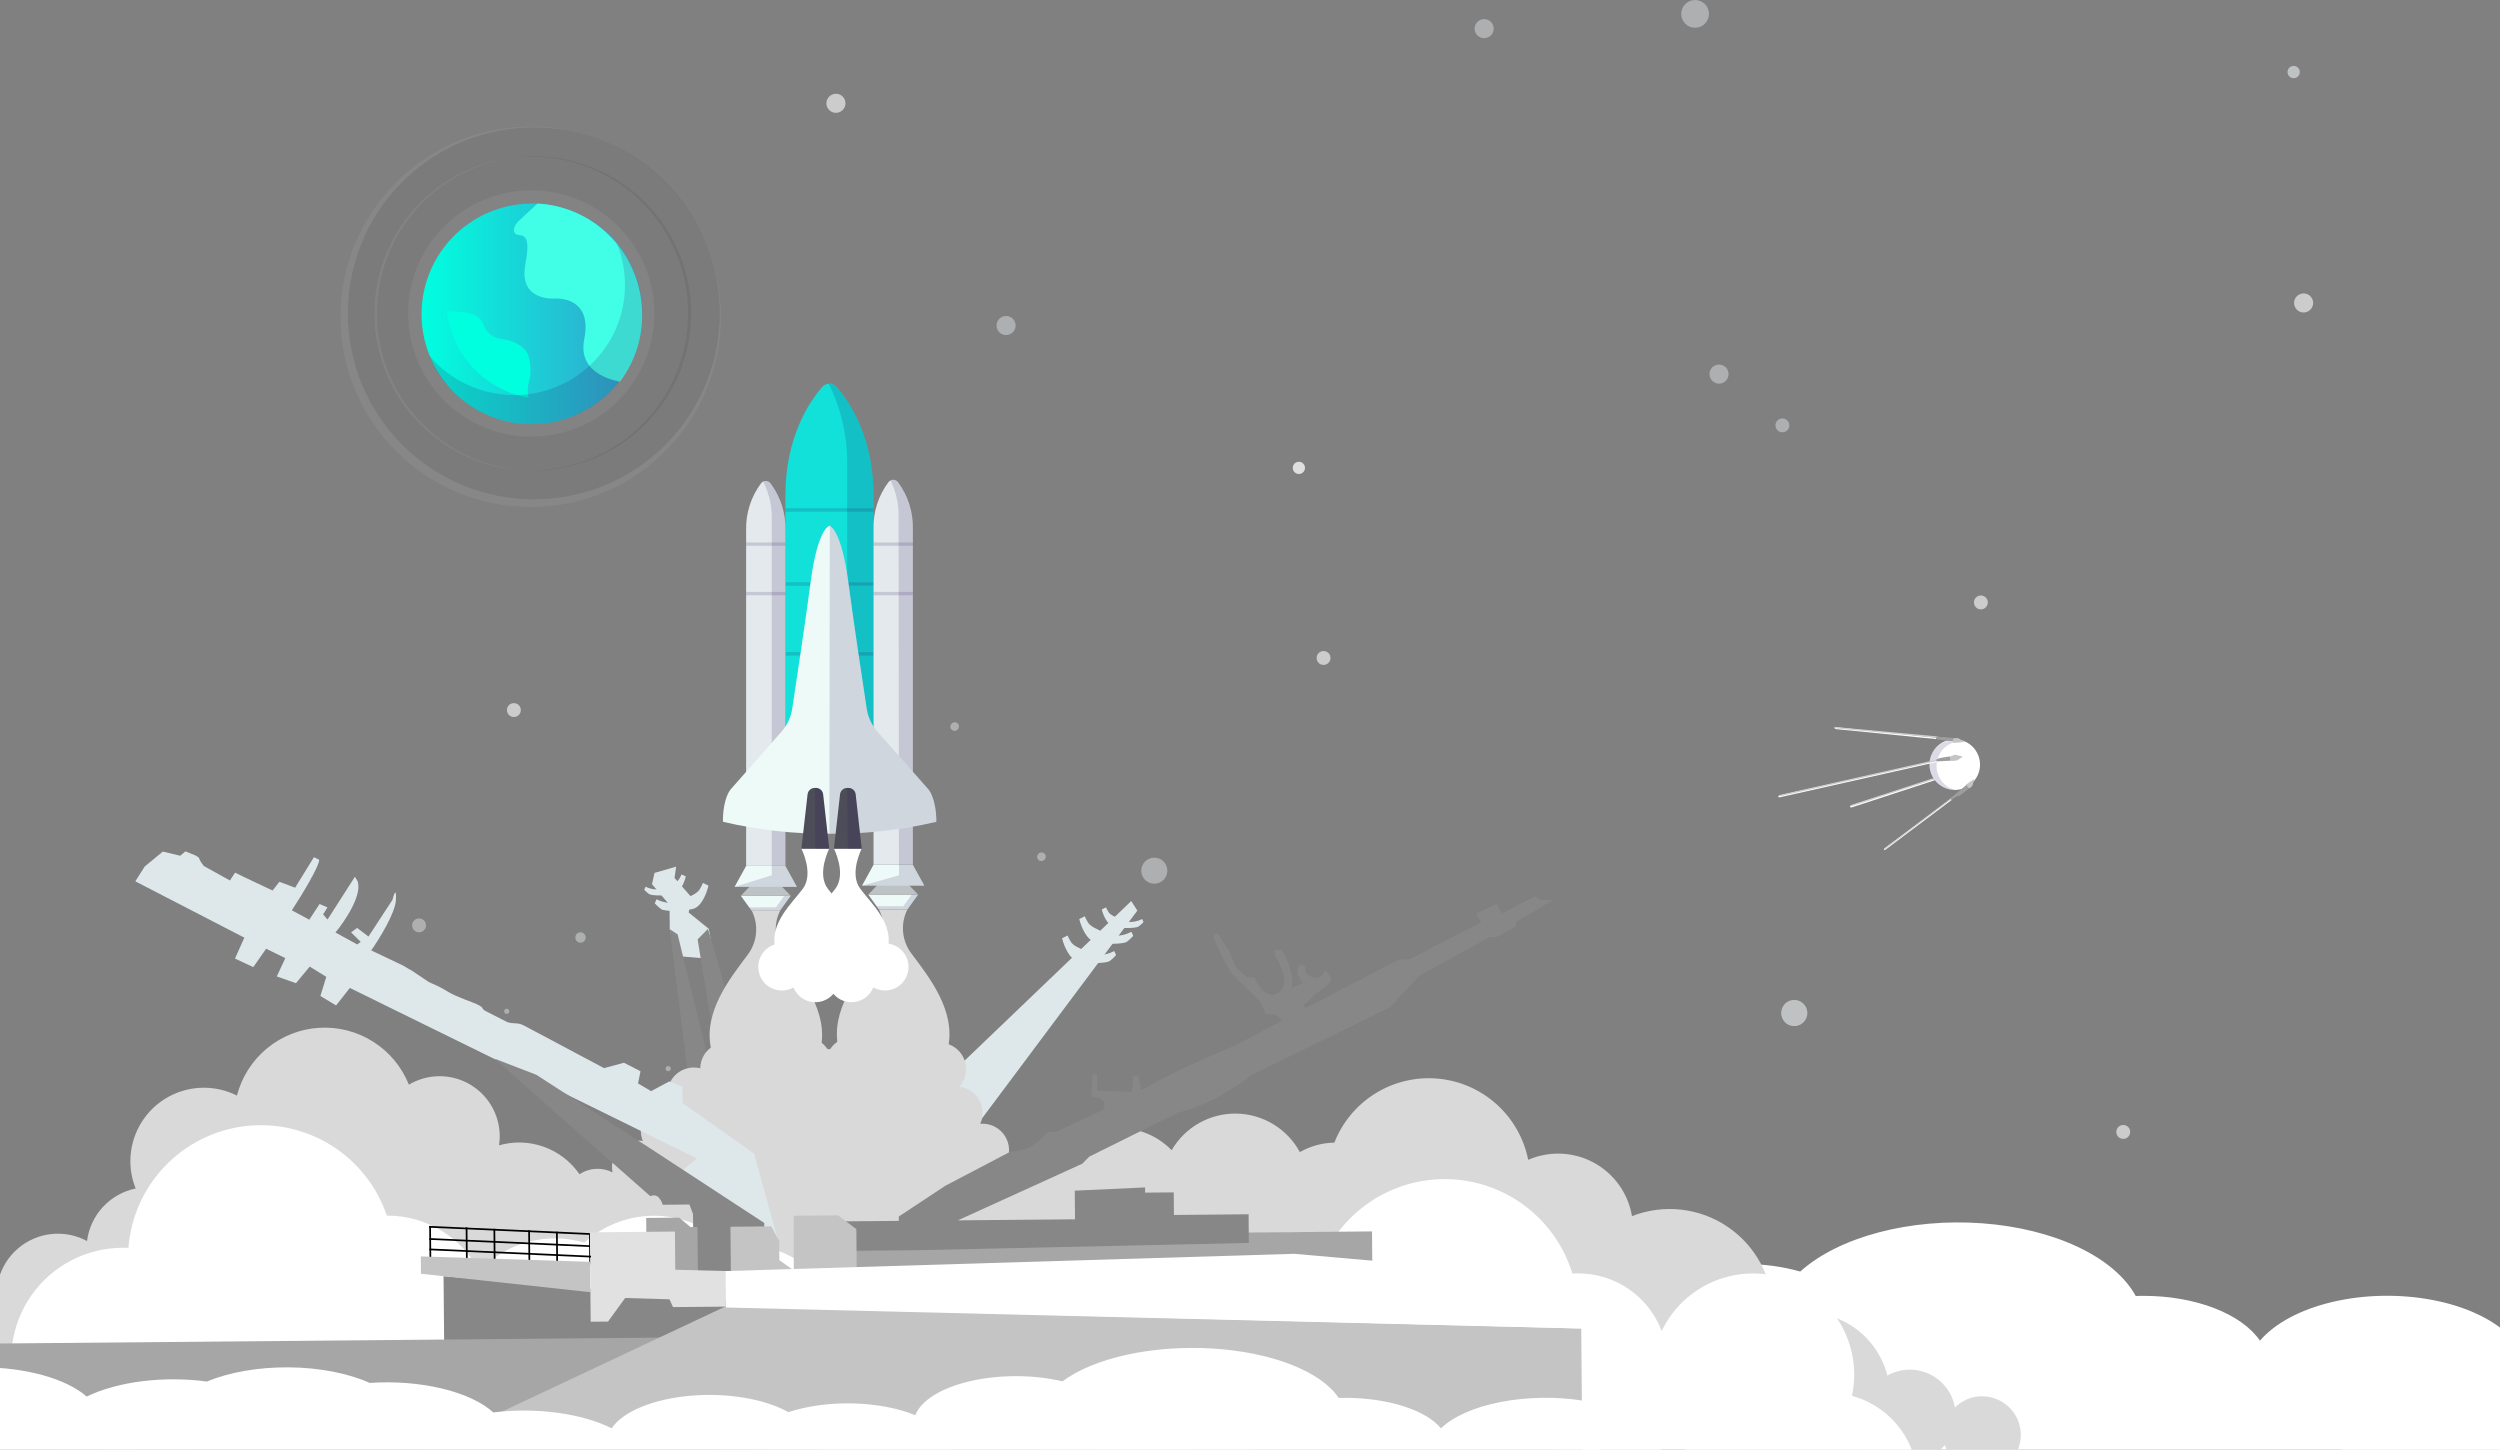 <svg width="1440" height="835" viewBox="0 0 1440 835" fill="none" xmlns="http://www.w3.org/2000/svg">
<rect x="0" y="0" width="1440" height="835" fill="#808080" stroke="none"/>
<g style="mix-blend-mode:screen" opacity="0.03">
<path d="M351.742 791.77L370.059 806.38L351.742 791.77ZM351.742 791.77L333.46 777.15L351.742 791.77ZM351.742 791.77L302.277 797.17L351.742 791.77ZM351.742 791.77L401.241 786.36" stroke="white" stroke-width="2" stroke-miterlimit="10"/>
</g>
<path d="M1454.23 801.295C1458.4 790.416 1455.29 779.057 1445.49 769.375C1435.69 759.694 1419.88 752.366 1401.07 748.782C1382.25 745.197 1361.74 745.607 1343.43 749.933C1325.11 754.259 1310.28 762.2 1301.73 772.247C1296.58 764.654 1287.42 758.117 1275.48 753.503C1263.54 748.89 1249.37 746.418 1234.86 746.416C1233.29 746.416 1231.73 746.416 1230.19 746.506C1224.18 735.501 1212.63 725.698 1196.93 718.269C1181.24 710.841 1162.05 706.1 1141.66 704.615C1121.28 703.129 1100.56 704.961 1081.99 709.892C1063.42 714.823 1047.77 722.644 1036.93 732.42C1026.97 729.568 1015.95 728.064 1004.77 728.03C993.583 727.995 982.538 729.431 972.524 732.221C962.51 735.011 953.805 739.078 947.109 744.095C940.413 749.111 935.913 754.938 933.971 761.105C921.866 755.118 906.494 751.603 890.363 751.134C874.232 750.665 858.293 753.27 845.145 758.524C836.931 752.938 826.167 748.703 813.998 746.267C801.829 743.832 788.709 743.287 776.031 744.692C763.354 746.096 751.592 749.397 741.997 754.243C732.401 759.09 725.329 765.301 721.533 772.217C711.233 765.96 698.073 761.399 683.476 759.028C668.879 756.657 653.402 756.566 638.72 758.765C630.791 750.056 618.181 742.958 602.666 738.473C587.152 733.988 569.515 732.341 552.24 733.764C537.064 725.506 516.844 720.79 495.685 720.575C474.525 720.359 454.012 724.658 438.309 732.601C423.564 730.179 407.911 730.085 393.078 732.332C378.244 734.578 364.809 739.075 354.255 745.328C347.158 737.841 336.548 731.578 323.567 727.215C310.585 722.852 295.725 720.554 280.584 720.569H280.018C272.175 707.548 256.541 696.445 235.759 689.135C214.978 681.826 190.324 678.76 165.97 680.456C141.615 682.152 119.055 688.505 102.104 698.442C85.153 708.378 74.853 721.288 72.945 734.987C71.516 734.987 70.06 734.987 68.604 734.987C54.287 734.975 40.174 736.887 27.45 740.562C14.727 744.237 3.764 749.568 -4.516 756.107C-12.797 762.646 -18.154 770.203 -20.137 778.141C-22.121 786.079 -20.672 794.169 -15.914 801.729C-11.156 809.289 -3.227 816.099 7.207 821.588C17.641 827.077 30.276 831.083 44.049 833.272C57.822 835.46 72.332 835.765 86.361 834.163C100.389 832.56 113.525 829.097 124.666 824.062H537.301C552.999 827.096 569.959 827.433 586.002 825.029C593.044 832.788 603.824 839.289 617.121 843.798C630.418 848.306 645.703 850.642 661.247 850.542C676.792 850.441 691.976 847.908 705.084 843.229C718.191 838.549 728.7 831.91 735.42 824.062H845.981C857.954 828.722 872.186 831.219 886.767 831.219C901.349 831.219 915.581 828.722 927.554 824.062H1209.73C1225.93 827.465 1243.79 827.465 1259.99 824.062H1317.67C1330.23 831.084 1346.57 835.599 1364.16 836.91C1364.03 837.952 1363.92 838.994 1363.92 840.051C1363.95 847.516 1367.71 854.827 1374.78 861.159C1381.84 867.492 1391.92 872.593 1403.88 875.888C1415.85 879.183 1429.22 880.54 1442.49 879.806C1455.76 879.072 1468.4 876.277 1478.98 871.736C1489.56 867.194 1497.67 861.087 1502.38 854.104C1507.09 847.121 1508.23 839.539 1505.65 832.214C1503.08 824.889 1496.9 818.113 1487.81 812.65C1478.73 807.186 1467.09 803.254 1454.23 801.295Z" fill="white"/>
<path d="M2594.23 909.626C2598.4 922.845 2595.29 936.646 2585.49 948.409C2575.69 960.171 2559.88 969.076 2541.07 973.43C2522.25 977.785 2501.74 977.287 2483.43 972.031C2465.11 966.775 2450.28 957.127 2441.73 944.919C2436.58 954.146 2427.42 962.088 2415.48 967.694C2403.54 973.299 2389.37 976.302 2374.86 976.305C2373.29 976.305 2371.73 976.305 2370.19 976.195C2364.18 989.566 2352.63 1001.48 2336.93 1010.5C2321.24 1019.53 2302.05 1025.29 2281.66 1027.09C2261.28 1028.9 2240.56 1026.67 2221.99 1020.68C2203.42 1014.69 2187.77 1005.19 2176.93 993.31C2166.97 996.775 2155.95 998.602 2144.77 998.644C2133.58 998.686 2122.54 996.942 2112.52 993.552C2102.51 990.162 2093.8 985.22 2087.11 979.125C2080.41 973.03 2075.91 965.951 2073.97 958.457C2061.87 965.732 2046.49 970.002 2030.36 970.572C2014.23 971.142 1998.29 967.977 1985.15 961.594C1976.93 968.38 1966.17 973.526 1954 976.485C1941.83 979.444 1928.71 980.106 1916.03 978.399C1903.35 976.693 1891.59 972.683 1882 966.794C1872.4 960.906 1865.33 953.359 1861.53 944.956C1851.23 952.559 1838.07 958.101 1823.48 960.981C1808.88 963.862 1793.4 963.973 1778.72 961.3C1770.79 971.882 1758.18 980.506 1742.67 985.955C1727.15 991.405 1709.51 993.406 1692.24 991.677C1677.06 1001.71 1656.84 1007.44 1635.68 1007.7C1614.53 1007.96 1594.01 1002.74 1578.31 993.09C1563.56 996.033 1547.91 996.146 1533.08 993.417C1518.24 990.688 1504.81 985.223 1494.26 977.626C1487.16 986.724 1476.55 994.333 1463.57 999.633C1450.59 1004.93 1435.72 1007.73 1420.58 1007.71H1420.02C1412.18 1023.53 1396.54 1037.02 1375.76 1045.9C1354.98 1054.78 1330.32 1058.51 1305.97 1056.45C1281.62 1054.39 1259.05 1046.67 1242.1 1034.59C1225.15 1022.52 1214.85 1006.84 1212.95 990.191C1211.52 990.191 1210.06 990.191 1208.6 990.191C1194.29 990.205 1180.17 987.882 1167.45 983.417C1154.73 978.952 1143.76 972.474 1135.48 964.529C1127.2 956.585 1121.85 947.404 1119.86 937.759C1117.88 928.113 1119.33 918.285 1124.09 909.1C1128.84 899.914 1136.77 891.639 1147.21 884.971C1157.64 878.302 1170.28 873.434 1184.05 870.775C1197.82 868.116 1212.33 867.745 1226.36 869.692C1240.39 871.639 1253.53 875.848 1264.67 881.964H1677.3C1693 878.278 1709.96 877.869 1726 880.79C1733.04 871.363 1743.82 863.464 1757.12 857.986C1770.42 852.508 1785.7 849.67 1801.25 849.792C1816.79 849.914 1831.98 852.992 1845.08 858.677C1858.19 864.362 1868.7 872.429 1875.42 881.964H1985.98C1997.95 876.303 2012.19 873.269 2026.77 873.269C2041.35 873.269 2055.58 876.303 2067.55 881.964H2349.73C2365.93 877.83 2383.79 877.83 2399.99 881.964H2457.67C2470.23 873.432 2486.57 867.947 2504.16 866.354C2504.03 865.088 2503.92 863.823 2503.92 862.538C2503.95 853.468 2507.71 844.585 2514.78 836.891C2521.84 829.198 2531.92 822.999 2543.88 818.996C2555.85 814.993 2569.22 813.344 2582.49 814.236C2595.76 815.127 2608.4 818.523 2618.98 824.041C2629.56 829.559 2637.67 836.979 2642.38 845.464C2647.09 853.948 2648.23 863.16 2645.65 872.06C2643.08 880.96 2636.9 889.193 2627.81 895.831C2618.73 902.468 2607.09 907.247 2594.23 909.626Z" fill="white"/>
<rect y="781" width="1442" height="214" fill="white"/>
<g style="mix-blend-mode:overlay" opacity="0.6">
<path d="M1028.22 578.148C1029.28 577.113 1030.62 576.412 1032.07 576.134C1033.52 575.856 1035.03 576.013 1036.39 576.584C1037.76 577.156 1038.92 578.117 1039.74 579.348C1040.56 580.578 1041 582.022 1041 583.5C1041 584.977 1040.56 586.422 1039.74 587.652C1038.92 588.883 1037.76 589.844 1036.39 590.416C1035.03 590.987 1033.52 591.144 1032.07 590.866C1030.62 590.588 1029.28 589.887 1028.22 588.852C1027.52 588.149 1026.96 587.315 1026.58 586.397C1026.2 585.478 1026 584.494 1026 583.5C1026 582.506 1026.2 581.522 1026.58 580.603C1026.96 579.685 1027.52 578.85 1028.22 578.148Z" fill="#CCCFD0"/>
</g>
<g style="mix-blend-mode:overlay" opacity="0.6">
<path d="M1318.66 39.042C1318.99 38.715 1319.37 38.455 1319.79 38.276C1320.22 38.097 1320.67 38.003 1321.13 38C1321.59 37.997 1322.05 38.084 1322.47 38.257C1322.9 38.43 1323.29 38.685 1323.61 39.008C1323.94 39.331 1324.2 39.715 1324.38 40.138C1324.56 40.562 1324.65 41.016 1324.66 41.476C1324.66 41.936 1324.57 42.391 1324.4 42.817C1324.23 43.243 1323.97 43.63 1323.65 43.958C1323.33 44.285 1322.94 44.545 1322.52 44.724C1322.09 44.903 1321.64 44.997 1321.18 45C1320.72 45.003 1320.27 44.916 1319.84 44.743C1319.41 44.57 1319.03 44.315 1318.7 43.992C1318.37 43.669 1318.11 43.285 1317.93 42.862C1317.75 42.438 1317.66 41.984 1317.66 41.524C1317.65 41.064 1317.74 40.609 1317.91 40.183C1318.09 39.757 1318.34 39.37 1318.66 39.042Z" fill="#CCCFD0"/>
</g>
<g style="mix-blend-mode:overlay" opacity="0.6">
<path d="M1023.77 242.228C1024.14 241.85 1024.57 241.546 1025.05 241.336C1025.53 241.125 1026.05 241.011 1026.58 241.001C1027.1 240.99 1027.62 241.084 1028.11 241.275C1028.6 241.466 1029.05 241.752 1029.43 242.116C1029.81 242.48 1030.11 242.915 1030.32 243.396C1030.53 243.877 1030.65 244.395 1030.66 244.921C1030.67 245.446 1030.57 245.968 1030.38 246.457C1030.19 246.946 1029.9 247.393 1029.54 247.772C1028.81 248.537 1027.8 248.978 1026.74 248.999C1025.67 249.02 1024.65 248.619 1023.88 247.884C1023.12 247.149 1022.68 246.14 1022.66 245.079C1022.64 244.019 1023.04 242.993 1023.77 242.228Z" fill="#CCCFD0"/>
</g>
<g style="mix-blend-mode:overlay" opacity="0.6">
<path d="M986.233 211.603C987.27 210.576 988.675 210 990.139 210C991.602 210 993.007 210.576 994.045 211.603C995.077 212.635 995.656 214.032 995.656 215.488C995.656 216.944 995.077 218.341 994.045 219.373C993.542 219.888 992.94 220.297 992.275 220.577C991.61 220.856 990.896 221 990.174 221C989.453 221 988.738 220.856 988.073 220.577C987.408 220.297 986.807 219.888 986.304 219.373C985.262 218.35 984.67 216.958 984.656 215.502C984.643 214.047 985.21 212.644 986.233 211.603Z" fill="#CCCFD0"/>
</g>
<g style="mix-blend-mode:overlay" opacity="0.6">
<path d="M850.646 12.986C851.13 12.403 851.729 11.927 852.406 11.586C853.083 11.246 853.823 11.049 854.579 11.008C855.336 10.967 856.093 11.083 856.802 11.348C857.512 11.613 858.159 12.022 858.703 12.549C859.248 13.076 859.677 13.71 859.965 14.411C860.253 15.112 860.392 15.865 860.376 16.622C860.359 17.38 860.186 18.125 859.867 18.813C859.548 19.5 859.091 20.114 858.524 20.617C857.487 21.536 856.141 22.029 854.755 21.999C853.369 21.968 852.046 21.415 851.051 20.451C850.055 19.486 849.46 18.182 849.385 16.798C849.31 15.414 849.76 14.053 850.646 12.986Z" fill="#CCCFD0"/>
</g>
<g style="mix-blend-mode:overlay" opacity="0.6">
<path d="M575.269 183.986C575.753 183.403 576.352 182.927 577.029 182.586C577.706 182.246 578.446 182.049 579.202 182.008C579.959 181.967 580.716 182.083 581.425 182.348C582.135 182.613 582.782 183.022 583.327 183.549C583.871 184.076 584.3 184.71 584.588 185.411C584.876 186.112 585.015 186.865 584.999 187.622C584.982 188.38 584.809 189.125 584.49 189.813C584.172 190.5 583.714 191.114 583.147 191.617C582.11 192.536 580.764 193.029 579.378 192.999C577.992 192.968 576.669 192.415 575.674 191.451C574.678 190.486 574.083 189.182 574.008 187.798C573.933 186.414 574.383 185.053 575.269 183.986Z" fill="#CCCFD0"/>
</g>
<g style="mix-blend-mode:overlay" opacity="0.6">
<path d="M659.402 496.374C660.104 495.625 660.951 495.028 661.893 494.619C662.835 494.211 663.85 494 664.877 494C665.903 494 666.919 494.211 667.861 494.619C668.803 495.028 669.65 495.625 670.352 496.374C671.351 497.442 672.017 498.778 672.267 500.219C672.517 501.66 672.34 503.142 671.758 504.484C671.176 505.826 670.215 506.968 668.992 507.77C667.77 508.573 666.339 509 664.877 509C663.415 509 661.984 508.573 660.762 507.77C659.539 506.968 658.578 505.826 657.996 504.484C657.414 503.142 657.237 501.66 657.487 500.219C657.737 498.778 658.403 497.442 659.402 496.374Z" fill="#CCCFD0"/>
</g>
<g style="mix-blend-mode:overlay" opacity="0.6">
<path d="M745.664 267.042C746.316 266.381 747.204 266.006 748.132 266C749.06 265.994 749.953 266.356 750.614 267.008C751.275 267.66 751.65 268.548 751.656 269.476C751.663 270.404 751.3 271.297 750.648 271.958C749.996 272.619 749.109 272.994 748.18 273C747.252 273.006 746.359 272.644 745.698 271.992C745.038 271.34 744.663 270.453 744.656 269.524C744.65 268.596 745.012 267.703 745.664 267.042Z" fill="#CCCFD0"/>
</g>
<path opacity="0.6" d="M1028.22 578.148C1029.28 577.113 1030.62 576.412 1032.07 576.134C1033.52 575.856 1035.03 576.013 1036.39 576.584C1037.76 577.156 1038.92 578.117 1039.74 579.348C1040.56 580.578 1041 582.022 1041 583.5C1041 584.977 1040.56 586.422 1039.74 587.652C1038.92 588.883 1037.76 589.844 1036.39 590.416C1035.03 590.987 1033.52 591.144 1032.07 590.866C1030.62 590.588 1029.28 589.887 1028.22 588.852C1027.52 588.149 1026.96 587.315 1026.58 586.397C1026.2 585.478 1026 584.494 1026 583.5C1026 582.506 1026.2 581.522 1026.58 580.603C1026.96 579.685 1027.52 578.85 1028.22 578.148Z" fill="#CCCFD0"/>
<path opacity="0.6" d="M759.517 376.159C760.276 375.416 761.299 375 762.364 375C763.429 375 764.452 375.416 765.211 376.159C765.958 376.913 766.377 377.928 766.377 378.987C766.377 380.045 765.958 381.06 765.211 381.814C764.839 382.19 764.396 382.488 763.907 382.692C763.419 382.895 762.894 383 762.364 383C761.834 383 761.309 382.895 760.821 382.692C760.332 382.488 759.889 382.19 759.517 381.814C758.785 381.053 758.377 380.04 758.377 378.987C758.377 377.933 758.785 376.92 759.517 376.159Z" fill="white"/>
<path opacity="0.6" d="M293.141 406.159C293.9 405.416 294.922 405 295.987 405C297.052 405 298.075 405.416 298.834 406.159C299.581 406.913 300 407.928 300 408.987C300 410.045 299.581 411.06 298.834 411.814C298.462 412.19 298.019 412.488 297.53 412.692C297.042 412.895 296.517 413 295.987 413C295.457 413 294.933 412.895 294.444 412.692C293.955 412.488 293.512 412.19 293.141 411.814C292.408 411.053 292 410.04 292 408.987C292 407.933 292.408 406.92 293.141 406.159Z" fill="white"/>
<path opacity="0.6" d="M1318.66 39.042C1318.99 38.715 1319.37 38.455 1319.79 38.276C1320.22 38.097 1320.67 38.003 1321.13 38C1321.59 37.997 1322.05 38.084 1322.47 38.257C1322.9 38.43 1323.29 38.685 1323.61 39.008C1323.94 39.331 1324.2 39.715 1324.38 40.138C1324.56 40.562 1324.65 41.016 1324.66 41.476C1324.66 41.936 1324.57 42.391 1324.4 42.817C1324.23 43.243 1323.97 43.63 1323.65 43.958C1323.33 44.285 1322.94 44.545 1322.52 44.724C1322.09 44.903 1321.64 44.997 1321.18 45C1320.72 45.003 1320.27 44.916 1319.84 44.743C1319.41 44.57 1319.03 44.315 1318.7 43.992C1318.37 43.669 1318.11 43.285 1317.93 42.862C1317.75 42.438 1317.66 41.984 1317.66 41.524C1317.65 41.064 1317.74 40.609 1317.91 40.183C1318.09 39.757 1318.34 39.37 1318.66 39.042Z" fill="#CCCFD0"/>
<path opacity="0.6" d="M1323.03 170.606C1323.53 170.097 1324.13 169.693 1324.8 169.418C1325.46 169.142 1326.17 169 1326.89 169C1327.61 169 1328.32 169.142 1328.98 169.418C1329.65 169.693 1330.25 170.097 1330.75 170.606C1331.27 171.114 1331.68 171.719 1331.95 172.385C1332.23 173.052 1332.38 173.766 1332.38 174.487C1332.38 175.209 1332.23 175.923 1331.95 176.589C1331.68 177.255 1331.27 177.86 1330.75 178.369C1330.25 178.885 1329.64 179.295 1328.97 179.575C1328.31 179.856 1327.59 180 1326.86 180C1326.14 180 1325.42 179.856 1324.75 179.575C1324.09 179.295 1323.48 178.885 1322.98 178.369C1322.47 177.857 1322.06 177.249 1321.79 176.581C1321.51 175.914 1321.37 175.198 1321.38 174.477C1321.38 173.755 1321.53 173.042 1321.81 172.378C1322.1 171.713 1322.51 171.111 1323.03 170.606Z" fill="white"/>
<path opacity="0.6" d="M477.652 55.606C478.156 55.097 478.757 54.693 479.42 54.418C480.082 54.142 480.794 54 481.513 54C482.231 54 482.943 54.142 483.606 54.418C484.269 54.693 484.87 55.097 485.374 55.606C485.889 56.114 486.298 56.719 486.577 57.386C486.856 58.052 487 58.766 487 59.487C487 60.209 486.856 60.923 486.577 61.589C486.298 62.255 485.889 62.86 485.374 63.369C484.869 63.885 484.265 64.295 483.597 64.575C482.93 64.856 482.212 65 481.488 65C480.763 65 480.045 64.856 479.378 64.575C478.71 64.295 478.106 63.885 477.601 63.369C477.089 62.857 476.684 62.249 476.409 61.581C476.134 60.913 475.995 60.198 476 59.477C476.005 58.755 476.153 58.042 476.437 57.378C476.72 56.713 477.133 56.111 477.652 55.606Z" fill="white"/>
<path opacity="0.6" d="M970.222 2.889C970.926 2.041 971.798 1.348 972.783 0.853C973.767 0.358 974.844 0.071 975.944 0.012C977.044 -0.048 978.145 0.12 979.177 0.506C980.21 0.892 981.151 1.487 981.943 2.253C982.734 3.02 983.359 3.942 983.778 4.962C984.196 5.981 984.399 7.076 984.375 8.178C984.35 9.279 984.099 10.364 983.635 11.364C983.172 12.364 982.507 13.257 981.682 13.988C980.173 15.325 978.215 16.043 976.199 15.998C974.184 15.953 972.259 15.149 970.811 13.746C969.363 12.344 968.498 10.446 968.389 8.433C968.28 6.42 968.934 4.44 970.222 2.889Z" fill="#CCCFD0"/>
<path opacity="0.6" d="M745.664 267.042C746.316 266.381 747.204 266.006 748.132 266C749.06 265.994 749.953 266.356 750.614 267.008C751.275 267.66 751.65 268.548 751.656 269.476C751.663 270.404 751.3 271.297 750.648 271.958C749.996 272.619 749.109 272.994 748.18 273C747.252 273.006 746.359 272.644 745.698 271.992C745.038 271.34 744.663 270.453 744.656 269.524C744.65 268.596 745.012 267.703 745.664 267.042Z" fill="white"/>
<g style="mix-blend-mode:overlay" opacity="0.6">
<path d="M332.246 537.879C332.666 537.46 333.202 537.174 333.785 537.058C334.368 536.942 334.972 537.001 335.521 537.228C336.071 537.455 336.54 537.84 336.87 538.333C337.201 538.827 337.377 539.407 337.377 540C337.377 540.593 337.201 541.174 336.87 541.667C336.54 542.16 336.071 542.545 335.521 542.772C334.972 542.999 334.368 543.058 333.785 542.942C333.202 542.826 332.666 542.54 332.246 542.121C331.689 541.555 331.377 540.793 331.377 540C331.377 539.207 331.689 538.445 332.246 537.879Z" fill="#CCCFD0"/>
</g>
<g style="mix-blend-mode:overlay" opacity="0.6">
<path d="M597.913 492.046C598.114 491.759 598.374 491.518 598.677 491.34C598.979 491.162 599.317 491.051 599.667 491.014C600.016 490.977 600.37 491.015 600.703 491.126C601.037 491.236 601.343 491.417 601.6 491.656C601.856 491.894 602.059 492.185 602.193 492.508C602.326 492.831 602.389 493.179 602.375 493.528C602.362 493.877 602.273 494.219 602.114 494.531C601.956 494.843 601.731 495.118 601.457 495.336C601.012 495.762 600.419 496 599.801 496C599.183 496 598.59 495.762 598.145 495.336C597.698 494.916 597.426 494.345 597.383 493.736C597.34 493.126 597.529 492.523 597.913 492.046Z" fill="#CCCFD0"/>
</g>
<g style="mix-blend-mode:overlay" opacity="0.6">
<path d="M436.402 508.025C436.892 507.535 437.516 507.202 438.194 507.067C438.873 506.932 439.577 507.002 440.217 507.266C440.856 507.531 441.403 507.98 441.787 508.556C442.172 509.131 442.377 509.808 442.377 510.5C442.377 511.192 442.172 511.869 441.787 512.444C441.403 513.02 440.856 513.469 440.217 513.733C439.577 513.998 438.873 514.068 438.194 513.933C437.516 513.798 436.892 513.465 436.402 512.975C436.077 512.65 435.819 512.264 435.644 511.84C435.468 511.415 435.377 510.96 435.377 510.5C435.377 510.04 435.468 509.585 435.644 509.16C435.819 508.736 436.077 508.35 436.402 508.025Z" fill="#CCCFD0"/>
</g>
<path opacity="0.6" d="M238.536 530.172C239.096 529.613 239.81 529.232 240.587 529.077C241.365 528.922 242.17 529.002 242.903 529.304C243.635 529.607 244.261 530.12 244.701 530.778C245.142 531.435 245.377 532.209 245.377 533C245.377 533.791 245.142 534.565 244.701 535.223C244.261 535.88 243.635 536.393 242.903 536.696C242.17 536.999 241.365 537.077 240.587 536.923C239.81 536.768 239.096 536.387 238.536 535.828C237.793 535.073 237.377 534.058 237.377 533C237.377 531.942 237.793 530.927 238.536 530.172Z" fill="#CCCFD0"/>
<path opacity="0.6" d="M547.913 417.046C548.114 416.759 548.374 416.518 548.677 416.34C548.979 416.162 549.317 416.051 549.667 416.014C550.016 415.977 550.37 416.015 550.703 416.126C551.037 416.236 551.343 416.417 551.6 416.656C551.856 416.894 552.059 417.185 552.193 417.508C552.326 417.831 552.389 418.179 552.375 418.528C552.362 418.877 552.273 419.219 552.114 419.531C551.956 419.843 551.731 420.118 551.457 420.336C551.012 420.762 550.419 421 549.801 421C549.183 421 548.59 420.762 548.145 420.336C547.698 419.916 547.426 419.345 547.383 418.736C547.34 418.126 547.529 417.523 547.913 417.046Z" fill="#CCCFD0"/>
<path opacity="0.6" d="M433.402 418.025C433.892 417.535 434.516 417.202 435.194 417.067C435.873 416.932 436.577 417.002 437.217 417.266C437.856 417.531 438.403 417.98 438.787 418.556C439.172 419.131 439.377 419.808 439.377 420.5C439.377 421.192 439.172 421.869 438.787 422.444C438.403 423.02 437.856 423.469 437.217 423.733C436.577 423.998 435.873 424.068 435.194 423.933C434.516 423.798 433.892 423.465 433.402 422.975C433.077 422.65 432.819 422.264 432.644 421.84C432.468 421.415 432.377 420.96 432.377 420.5C432.377 420.04 432.468 419.585 432.644 419.16C432.819 418.736 433.077 418.35 433.402 418.025Z" fill="#CCCFD0"/>
<g style="mix-blend-mode:overlay" opacity="0.6">
<path d="M290.827 583.581C290.684 583.442 290.571 583.276 290.494 583.093C290.417 582.909 290.377 582.713 290.377 582.514C290.377 582.315 290.417 582.118 290.494 581.935C290.571 581.752 290.684 581.586 290.827 581.447C290.963 581.306 291.126 581.193 291.306 581.116C291.487 581.04 291.681 581 291.877 581C292.073 581 292.267 581.04 292.448 581.116C292.628 581.193 292.791 581.306 292.927 581.447C293.069 581.586 293.183 581.752 293.26 581.935C293.337 582.118 293.377 582.315 293.377 582.514C293.377 582.713 293.337 582.909 293.26 583.093C293.183 583.276 293.069 583.442 292.927 583.581C292.644 583.85 292.268 584 291.877 584C291.486 584 291.11 583.85 290.827 583.581Z" fill="#CCCFD0"/>
</g>
<path opacity="0.6" d="M383.827 616.581C383.684 616.442 383.571 616.276 383.494 616.093C383.417 615.909 383.377 615.713 383.377 615.514C383.377 615.315 383.417 615.118 383.494 614.935C383.571 614.752 383.684 614.586 383.827 614.447C383.963 614.306 384.126 614.193 384.306 614.116C384.487 614.04 384.681 614 384.877 614C385.073 614 385.267 614.04 385.448 614.116C385.628 614.193 385.791 614.306 385.927 614.447C386.069 614.586 386.183 614.752 386.26 614.935C386.337 615.118 386.377 615.315 386.377 615.514C386.377 615.713 386.337 615.909 386.26 616.093C386.183 616.276 386.069 616.442 385.927 616.581C385.644 616.85 385.268 617 384.877 617C384.486 617 384.11 616.85 383.827 616.581Z" fill="#CCCFD0"/>
<g opacity="0.32">
<path style="mix-blend-mode:screen" opacity="0.32" d="M383.25 256.25C425.086 214.414 425.086 146.586 383.25 104.75C341.414 62.914 273.586 62.914 231.75 104.75C189.914 146.586 189.914 214.414 231.75 256.25C273.586 298.086 341.414 298.086 383.25 256.25Z" fill="url(#paint0_radial)"/>
<path style="mix-blend-mode:color-dodge" opacity="0.32" d="M398.091 180.497C398.091 198.39 392.786 215.881 382.845 230.758C372.904 245.636 358.775 257.232 342.244 264.079C325.713 270.926 307.523 272.718 289.973 269.227C272.424 265.736 256.304 257.12 243.652 244.468C231 231.816 222.383 215.696 218.893 198.146C215.402 180.597 217.194 162.407 224.041 145.876C230.888 129.345 242.484 115.216 257.361 105.275C272.239 95.334 289.73 90.028 307.623 90.028C331.617 90.028 354.628 99.56 371.594 116.526C388.56 133.492 398.091 156.503 398.091 180.497Z" fill="url(#paint1_radial)"/>
</g>
<path opacity="0.06" d="M306.001 270.925C355.901 270.925 396.353 230.473 396.353 180.572C396.353 130.672 355.901 90.22 306.001 90.22C256.1 90.22 215.648 130.672 215.648 180.572C215.648 230.473 256.1 270.925 306.001 270.925Z" fill="white"/>
<path opacity="0.06" d="M305.672 292.035C366.182 292.035 415.235 242.982 415.235 182.472C415.235 121.963 366.182 72.91 305.672 72.91C245.162 72.91 196.109 121.963 196.109 182.472C196.109 242.982 245.162 292.035 305.672 292.035Z" fill="white"/>
<path opacity="0.06" d="M376.93 180.572C376.93 194.601 372.77 208.315 364.976 219.979C357.182 231.644 346.104 240.735 333.143 246.104C320.182 251.472 305.92 252.877 292.161 250.14C278.402 247.403 265.763 240.648 255.843 230.728C245.924 220.808 239.168 208.169 236.431 194.41C233.694 180.651 235.099 166.389 240.468 153.428C245.836 140.467 254.928 129.39 266.592 121.596C278.257 113.802 291.97 109.642 305.999 109.642C324.811 109.642 342.853 117.115 356.155 130.417C369.457 143.719 376.93 161.76 376.93 180.572Z" fill="white"/>
<path d="M356.913 142.008C351.593 135.119 344.919 129.394 337.302 125.185C329.685 120.976 321.287 118.373 312.625 117.536C303.964 116.7 295.223 117.648 286.941 120.322C278.66 122.996 271.015 127.338 264.476 133.082C257.938 138.826 252.646 145.849 248.926 153.719C245.207 161.588 243.139 170.136 242.85 178.835C242.561 187.535 244.057 196.201 247.246 204.3C250.435 212.399 255.25 219.758 261.393 225.923C263.847 228.346 266.491 230.569 269.3 232.57C281.724 241.387 296.895 245.461 312.064 244.053C327.232 242.645 341.394 235.847 351.984 224.893C362.574 213.939 368.89 199.553 369.788 184.341C370.686 169.13 366.106 154.1 356.879 141.975L356.913 142.008Z" fill="url(#paint2_linear)"/>
<path d="M369.899 181.184C369.906 164.804 363.655 149.045 352.433 137.15C341.211 125.256 325.872 118.13 309.572 117.241L299.352 126.729C299.352 126.729 294.457 130.972 296.522 134.246C298.586 137.52 306.776 130.471 302.614 152.219C298.453 173.968 319.893 171.964 319.893 171.964C319.893 171.964 341.534 170.36 336.54 195.349C333.21 212.053 347.16 217.833 356.948 219.837C361.471 213.869 364.919 207.153 367.136 199.993C368.993 193.898 369.924 187.557 369.899 181.184Z" fill="url(#paint3_linear)"/>
<path d="M304.288 221.456C306.009 215.988 306.009 210.129 304.288 204.661C301.291 196.814 290.023 195.446 290.023 195.446C290.023 195.446 281.032 194.971 278.575 187.212C276.118 179.454 264.909 179.721 264.909 179.721L257.447 179.305C258.815 191.521 264.126 202.971 272.589 211.949C281.051 220.926 292.212 226.951 304.408 229.126C303.866 226.601 303.825 223.996 304.288 221.456Z" fill="url(#paint4_linear)"/>
<g style="mix-blend-mode:multiply" opacity="0.15">
<path d="M357.019 142.447L355.355 140.462C360.517 153.175 361.394 167.209 357.853 180.459C354.312 193.709 346.545 205.461 335.716 213.952C324.888 222.442 311.581 227.213 297.793 227.55C284.005 227.887 270.479 223.771 259.244 215.819C256.412 213.838 253.752 211.625 251.291 209.203C249.86 207.78 248.495 206.292 247.197 204.77C250.423 212.733 255.247 219.959 261.374 226.008C263.84 228.412 266.488 230.624 269.295 232.624C281.739 241.4 296.935 245.455 312.129 244.054C327.322 242.652 341.508 235.886 352.115 224.983C362.722 214.079 369.049 199.759 369.948 184.618C370.848 169.477 366.261 154.516 357.019 142.447Z" fill="#230753"/>
</g>
<path opacity="0.6" d="M1220.14 649.159C1220.9 648.416 1221.92 648 1222.99 648C1224.05 648 1225.07 648.416 1225.83 649.159C1226.58 649.913 1227 650.928 1227 651.987C1227 653.045 1226.58 654.06 1225.83 654.814C1225.46 655.19 1225.02 655.488 1224.53 655.692C1224.04 655.895 1223.52 656 1222.99 656C1222.46 656 1221.93 655.895 1221.44 655.692C1220.96 655.488 1220.51 655.19 1220.14 654.814C1219.41 654.053 1219 653.04 1219 651.987C1219 650.933 1219.41 649.92 1220.14 649.159Z" fill="white"/>
<g clip-path="url(#clip0)">
<path d="M501.861 719.868L484.206 702.525L492.924 670.946L651.573 519.023L655.122 524.492L524.182 699.668L501.861 719.868Z" fill="#DEE8EB"/>
<path d="M375.55 509.316L376.992 502.803L389.46 499.192L388.518 505.701L398.116 516.615L396.697 525.628L408.281 535.025L411.437 552.498L389.92 550.69L385.782 535.226L385.657 521.227L375.55 509.316Z" fill="#DEE8EB"/>
<path d="M390.31 538.186L415.738 641.963L398.703 638.115L385.783 535.226L390.31 538.186Z" fill="#888787"/>
<path d="M407.782 535.029L440.016 644.897L455.499 670.61L474.498 670.44L472.588 680.457L447.357 710.684L433.299 704.309L433.219 695.31L429.139 686.346L413.045 675.989L418.768 645.087L401.836 541.083L407.782 535.029Z" fill="#888787"/>
<path d="M399.17 523.524C404.246 522.223 407.211 514.03 408.059 510.097L404.866 508.555C404.694 509.08 404.088 510.551 403.044 512.235C401.738 514.341 399.1 515.673 392.239 518.875C386.751 521.437 380.585 519.328 378.188 517.954L377.149 520.319C377.773 521.011 379.396 522.654 380.889 523.688C382.755 524.98 392.825 525.151 399.17 523.524Z" fill="#DEE8EB"/>
<path d="M388.126 514.893C392.056 513.916 394.353 507.771 395.011 504.82L392.539 503.665C392.405 504.058 391.937 505.162 391.127 506.425C390.116 508.005 388.073 509.005 382.761 511.408C378.512 513.33 373.738 511.75 371.883 510.72L371.078 512.493C371.561 513.013 372.817 514.245 373.973 515.019C375.417 515.988 383.213 516.115 388.126 514.893Z" fill="#DEE8EB"/>
<path d="M482.102 223.074C481.581 222.427 480.921 221.905 480.172 221.546C479.422 221.187 478.602 221.001 477.771 221.001C476.94 221.001 476.119 221.187 475.37 221.546C474.62 221.905 473.96 222.427 473.439 223.074C466.19 231.469 452.391 251.824 452.391 285.284V456.522C452.391 457.674 452.848 458.778 453.662 459.592C454.476 460.407 455.581 460.864 456.732 460.864H498.809C499.961 460.864 501.065 460.407 501.879 459.592C502.693 458.778 503.151 457.674 503.151 456.522V285.284C503.151 251.824 489.351 231.469 482.102 223.074Z" fill="#11E1D9"/>
<g style="mix-blend-mode:multiply" opacity="0.15">
<path d="M503.17 292.709H452.391V294.764H503.17V292.709Z" fill="#230753"/>
</g>
<g style="mix-blend-mode:multiply" opacity="0.15">
<path d="M503.17 335.359H452.391V337.414H503.17V335.359Z" fill="#230753"/>
</g>
<g style="mix-blend-mode:multiply" opacity="0.15">
<path d="M503.17 375.585H452.391V377.64H503.17V375.585Z" fill="#230753"/>
</g>
<g style="mix-blend-mode:multiply" opacity="0.15">
<path d="M482.102 223.074C481.519 222.405 480.788 221.881 479.967 221.545C479.146 221.208 478.258 221.068 477.373 221.136C484.577 235.572 488.207 251.529 487.956 267.662V438.88C487.958 439.452 487.848 440.019 487.631 440.548C487.414 441.077 487.094 441.558 486.691 441.964C486.287 442.369 485.808 442.69 485.28 442.91C484.752 443.129 484.186 443.242 483.614 443.242H452.391V456.716C452.391 457.867 452.848 458.972 453.662 459.786C454.476 460.601 455.581 461.058 456.732 461.058H498.809C499.961 461.058 501.065 460.601 501.879 459.786C502.693 458.972 503.151 457.867 503.151 456.716V285.284C503.151 251.824 489.351 231.468 482.102 223.074Z" fill="#230753"/>
</g>
<path d="M517.125 277.607C516.803 277.217 516.399 276.903 515.942 276.688C515.484 276.472 514.985 276.36 514.479 276.36C513.974 276.36 513.474 276.472 513.017 276.688C512.56 276.903 512.156 277.217 511.834 277.607C505.945 285.407 502.883 294.978 503.151 304.748V498.066H525.788V304.787C526.06 295.007 523.006 285.425 517.125 277.607Z" fill="#E3E9EC"/>
<path d="M522.667 523.831H506.271L500.107 515.281H528.831L522.667 523.831Z" fill="#EEFAF7"/>
<path d="M508.325 506.732H520.613L528.831 515.281H500.107L508.325 506.732Z" fill="#BDC2C4"/>
<path d="M532.437 510.163H496.504L503.152 498.105H525.789L532.437 510.163Z" fill="#EEFAF7"/>
<g style="mix-blend-mode:multiply" opacity="0.15">
<path d="M525.789 498.105V304.787C526.052 295.021 522.998 285.454 517.126 277.647C516.631 277.053 515.952 276.642 515.196 276.48C514.441 276.318 513.653 276.415 512.959 276.755C516.101 283.212 517.687 290.317 517.591 297.498C517.591 315.643 517.804 504.173 517.804 504.173L496.484 510.183H532.418L525.789 498.105Z" fill="#230753"/>
</g>
<path d="M525.188 549.517C522.379 545.914 520.65 541.587 520.204 537.039C519.758 532.492 520.613 527.911 522.669 523.831H506.272C508.328 527.911 509.183 532.492 508.737 537.039C508.291 541.587 506.562 545.914 503.752 549.517C494.062 562.564 478.111 582.241 482.917 603.566H546.043C550.752 582.241 534.957 562.564 525.188 549.517Z" fill="#D9D9D9"/>
<path d="M443.728 278.286C443.406 277.896 443.002 277.582 442.545 277.366C442.087 277.151 441.588 277.039 441.082 277.039C440.577 277.039 440.078 277.151 439.62 277.366C439.163 277.582 438.759 277.896 438.437 278.286C432.565 286.093 429.511 295.66 429.773 305.427V498.725H452.392V305.465C452.672 295.684 449.617 286.099 443.728 278.286Z" fill="#E3E9EC"/>
<path d="M449.29 524.509H432.894L426.711 515.959H455.454L449.29 524.509Z" fill="#EEFAF7"/>
<g style="mix-blend-mode:multiply" opacity="0.15">
<path d="M525.148 515.281L520.322 521.969H504.934L506.271 523.831H522.668L528.831 515.281H525.148Z" fill="#230753"/>
</g>
<g style="mix-blend-mode:multiply" opacity="0.15">
<path d="M451.771 515.959L446.946 522.648H431.557L432.894 524.509H449.291L455.454 515.959H451.771Z" fill="#230753"/>
</g>
<path d="M434.948 507.411H447.217L455.454 515.96H426.711L434.948 507.411Z" fill="#BDC2C4"/>
<path d="M459.039 510.822H423.125L429.773 498.764H452.391L459.039 510.822Z" fill="#EEFAF7"/>
<g style="mix-blend-mode:multiply" opacity="0.15">
<path d="M452.392 498.764V305.465C452.664 295.698 449.609 286.127 443.728 278.325C443.245 277.728 442.573 277.313 441.823 277.147C441.073 276.982 440.29 277.076 439.6 277.414C442.95 284.017 444.646 291.335 444.542 298.738V504.134L423.223 510.822H459.136L452.392 498.764Z" fill="#230753"/>
</g>
<path d="M451.908 550.195C449.094 546.595 447.363 542.267 446.917 537.718C446.471 533.17 447.328 528.588 449.389 524.509H432.992C435.048 528.589 435.903 533.17 435.457 537.718C435.011 542.265 433.282 546.592 430.472 550.195C420.782 563.223 404.831 582.9 409.618 604.224H472.646C477.453 582.9 461.599 563.223 451.908 550.195Z" fill="#D9D9D9"/>
<g style="mix-blend-mode:multiply" opacity="0.15">
<path d="M525.788 340.942H503.189V342.881H525.788V340.942Z" fill="#230753"/>
</g>
<g style="mix-blend-mode:multiply" opacity="0.15">
<path d="M525.788 312.444H503.189V314.383H525.788V312.444Z" fill="#230753"/>
</g>
<g style="mix-blend-mode:multiply" opacity="0.15">
<path d="M452.392 340.942H429.793V342.881H452.392V340.942Z" fill="#230753"/>
</g>
<g style="mix-blend-mode:multiply" opacity="0.15">
<path d="M452.392 312.444H429.793V314.383H452.392V312.444Z" fill="#230753"/>
</g>
<path d="M534.744 454.641L505.381 421.433C502.122 417.727 499.99 413.167 499.237 408.289C496.931 393.188 491.678 358.428 488.577 334.952C484.856 307.326 479.042 303.43 477.976 302.906C477.843 302.867 477.701 302.867 477.569 302.906C476.425 303.43 470.611 307.326 466.967 334.952C463.866 358.428 458.614 393.11 456.307 408.289C455.554 413.167 453.422 417.727 450.163 421.433L420.897 454.641C420.897 454.641 416.478 459.217 416.401 472.923C416.397 473.036 416.431 473.147 416.497 473.239C416.564 473.33 416.66 473.396 416.769 473.427C436.77 478.116 457.259 480.394 477.801 480.212H477.937C498.479 480.394 518.968 478.116 538.969 473.427C539.078 473.396 539.174 473.33 539.24 473.239C539.307 473.147 539.341 473.036 539.337 472.923C539.124 459.217 534.744 454.641 534.744 454.641Z" fill="#EEFAF7"/>
<g style="mix-blend-mode:multiply" opacity="0.15">
<path d="M477.703 480.212H477.839C498.381 480.394 518.87 478.116 538.871 473.426C538.98 473.396 539.076 473.33 539.143 473.238C539.209 473.147 539.243 473.036 539.239 472.922C539.239 459.216 534.743 454.641 534.743 454.641L505.38 421.433C502.121 417.727 499.989 413.167 499.236 408.289C496.93 393.187 491.677 358.428 488.576 334.951C484.855 307.326 479.04 303.43 477.974 302.906L477.703 480.212Z" fill="#230753"/>
</g>
<path d="M509.781 543.391C508.012 543.391 506.26 543.74 504.626 544.419C504.772 543.346 504.85 542.264 504.858 541.181C504.951 537.863 504.377 534.56 503.172 531.467C501.966 528.374 500.153 525.554 497.84 523.174C495.526 520.795 492.759 518.903 489.701 517.611C486.644 516.319 483.359 515.654 480.04 515.654C476.721 515.654 473.436 516.319 470.379 517.611C467.322 518.903 464.555 520.795 462.241 523.174C459.927 525.554 458.114 528.374 456.908 531.467C455.703 534.56 455.13 537.863 455.222 541.181C455.231 542.264 455.309 543.346 455.455 544.419C453.821 543.74 452.069 543.391 450.299 543.391C448.222 543.395 446.174 543.875 444.311 544.795C442.449 545.715 440.823 547.051 439.558 548.699C438.294 550.348 437.424 552.264 437.017 554.302C436.61 556.339 436.676 558.443 437.21 560.451C437.744 562.458 438.732 564.317 440.097 565.882C441.463 567.448 443.17 568.679 445.086 569.481C447.002 570.283 449.077 570.633 451.15 570.506C453.224 570.379 455.24 569.778 457.044 568.748C457.915 570.926 459.336 572.84 461.167 574.305C462.999 575.77 465.178 576.735 467.494 577.106C469.809 577.477 472.181 577.241 474.378 576.422C476.575 575.603 478.523 574.228 480.031 572.432C481.538 574.228 483.486 575.603 485.683 576.422C487.88 577.241 490.252 577.477 492.567 577.106C494.883 576.735 497.062 575.77 498.894 574.305C500.725 572.84 502.146 570.926 503.017 568.748C504.82 569.777 506.836 570.379 508.908 570.506C510.981 570.634 513.055 570.283 514.971 569.483C516.886 568.682 518.593 567.452 519.959 565.888C521.325 564.324 522.313 562.467 522.848 560.46C523.384 558.453 523.451 556.35 523.046 554.314C522.641 552.277 521.774 550.36 520.512 548.711C519.249 547.062 517.625 545.725 515.765 544.803C513.905 543.88 511.857 543.397 509.781 543.391Z" fill="white"/>
<path d="M476.812 511.908C470.28 503.185 477.626 488.839 477.626 488.839H461.597C461.597 488.839 468.962 503.185 462.431 511.908C455.899 520.632 443.301 531.818 446.519 546.067H492.646C495.922 531.818 483.343 520.632 476.812 511.908Z" fill="white"/>
<path d="M477.626 488.838H461.598L465.164 457.51C465.279 456.498 465.764 455.563 466.526 454.887C467.288 454.21 468.273 453.84 469.292 453.846H470.009C471.025 453.845 472.005 454.217 472.763 454.893C473.521 455.569 474.004 456.501 474.118 457.51L477.626 488.838Z" fill="#4D4D5A"/>
<path d="M1141.75 804.231C1135.86 804.227 1130.2 806.563 1126.03 810.726C1125.3 806.572 1123.59 802.654 1121.03 799.3C1118.48 795.946 1115.16 793.254 1111.35 791.45C1107.54 789.646 1103.35 788.783 1099.14 788.932C1094.92 789.081 1090.81 790.24 1087.13 792.309C1085.4 785.531 1082.22 779.209 1077.81 773.781C1073.4 768.353 1067.86 763.948 1061.58 760.869C1055.3 757.791 1048.42 756.113 1041.43 755.952C1034.44 755.79 1027.5 757.149 1021.08 759.934C1021.08 758.597 1021.24 757.24 1021.24 755.863C1021.23 746.175 1018.86 736.634 1014.34 728.07C1009.81 719.505 1003.26 712.176 995.256 706.72C987.253 701.263 978.038 697.844 968.413 696.759C958.789 695.675 949.044 696.958 940.028 700.496C938.942 694.029 936.397 687.895 932.587 682.558C928.777 677.222 923.801 672.824 918.038 669.698C912.275 666.572 905.876 664.8 899.326 664.517C892.776 664.233 886.247 665.446 880.236 668.063C877.772 655.681 871.364 644.431 861.971 635.998C852.578 627.565 840.706 622.402 828.134 621.285C815.561 620.167 802.965 623.153 792.233 629.797C781.5 636.441 773.208 646.384 768.599 658.138C761.62 658.285 754.788 660.164 748.714 663.605C745.133 656.988 739.854 651.445 733.421 647.546C726.987 643.648 719.631 641.535 712.11 641.424C704.589 641.313 697.174 643.21 690.629 646.917C684.083 650.625 678.644 656.01 674.871 662.519C670.254 657.778 664.59 654.186 658.333 652.03C652.077 649.875 645.403 649.217 638.846 650.108C632.29 651 626.034 653.417 620.58 657.165C615.126 660.912 610.627 665.887 607.443 671.689C605.801 669.649 603.761 667.965 601.447 666.74C599.133 665.514 596.594 664.773 593.985 664.56C591.375 664.348 588.75 664.67 586.269 665.505C583.788 666.341 581.503 667.673 579.553 669.42C580.737 667.098 581.305 664.51 581.203 661.905C581.102 659.3 580.333 656.765 578.972 654.542C577.611 652.318 575.702 650.482 573.428 649.207C571.155 647.933 568.592 647.263 565.986 647.262C565.54 647.262 565.094 647.262 564.648 647.262C565.622 645.089 566.072 642.718 565.962 640.34C565.852 637.962 565.187 635.642 564.018 633.568C562.849 631.494 561.21 629.723 559.232 628.398C557.255 627.072 554.994 626.23 552.632 625.937C555.066 623.196 556.43 619.669 556.474 616.003C556.518 612.336 555.239 608.777 552.872 605.978C550.504 603.179 547.207 601.327 543.586 600.763C539.964 600.199 536.26 600.96 533.154 602.907C531.87 599.937 529.74 597.411 527.031 595.644C524.321 593.877 521.152 592.947 517.917 592.97C514.683 592.993 511.526 593.967 508.842 595.772C506.157 597.577 504.064 600.133 502.822 603.12C501.318 601.238 499.389 599.74 497.193 598.748C494.998 597.756 492.599 597.299 490.193 597.415C487.787 597.53 485.443 598.215 483.353 599.412C481.262 600.609 479.486 602.285 478.168 604.303H476.618C475.459 602.525 473.94 601.009 472.16 599.853C470.38 598.697 468.378 597.926 466.283 597.591C464.187 597.255 462.045 597.361 459.993 597.902C457.941 598.444 456.025 599.409 454.368 600.735C452.947 598.21 450.836 596.142 448.282 594.775C445.728 593.407 442.836 592.796 439.947 593.014C437.058 593.232 434.292 594.269 431.971 596.004C429.651 597.739 427.873 600.1 426.846 602.81C424.567 601.326 421.931 600.481 419.214 600.362C416.497 600.243 413.798 600.855 411.398 602.134C408.997 603.412 406.983 605.311 405.566 607.633C404.148 609.954 403.378 612.613 403.337 615.333C402.126 615.031 400.883 614.875 399.635 614.868C397.107 614.873 394.621 615.506 392.398 616.709C390.175 617.912 388.285 619.648 386.898 621.762C385.511 623.875 384.67 626.3 384.451 628.819C384.232 631.337 384.641 633.871 385.642 636.193C385.234 636.193 384.808 636.193 384.382 636.193C381.883 636.193 379.422 636.808 377.217 637.983C375.011 639.158 373.128 640.857 371.732 642.93C370.337 645.003 369.472 647.388 369.214 649.874C368.956 652.36 369.313 654.872 370.253 657.188C369.432 657.057 368.603 656.985 367.772 656.975C363.726 656.975 359.847 658.582 356.986 661.443C354.126 664.304 352.519 668.185 352.519 672.231C352.523 673.26 352.627 674.286 352.829 675.294C349.844 673.77 346.508 673.064 343.162 673.248C339.815 673.432 336.577 674.499 333.777 676.341C328.767 669.064 321.599 663.543 313.285 660.559C304.97 657.574 295.929 657.277 287.436 659.708C287.69 658.033 287.826 656.342 287.843 654.648C287.865 648.52 286.261 642.495 283.194 637.189C280.128 631.884 275.708 627.488 270.386 624.45C265.065 621.412 259.033 619.841 252.906 619.898C246.779 619.955 240.777 621.638 235.513 624.774C231.432 614.551 224.226 605.88 214.925 599.997C205.623 594.115 194.701 591.323 183.718 592.019C172.735 592.716 162.253 596.866 153.769 603.876C145.284 610.886 139.231 620.399 136.474 631.055C130.024 627.804 122.849 626.257 115.632 626.562C108.416 626.868 101.397 629.015 95.245 632.8C89.093 636.585 84.011 641.882 80.484 648.187C76.956 654.492 75.1 661.595 75.093 668.819C75.084 674.216 76.124 679.562 78.155 684.561C70.909 686.052 64.311 689.773 59.285 695.204C54.259 700.634 51.058 707.501 50.13 714.842C43.849 711.457 36.692 710.051 29.598 710.809C22.505 711.568 15.806 714.456 10.384 719.093C4.962 723.73 1.069 729.9 -0.783 736.792C-2.635 743.683 -2.359 750.973 0.009 757.705C-5.601 760.186 -10.469 764.085 -14.116 769.018C-17.763 773.951 -20.065 779.748 -20.794 785.84C-21.523 791.932 -20.655 798.109 -18.276 803.764C-15.896 809.418 -12.086 814.356 -7.22 818.093C-4.925 822.768 -1.228 826.611 3.354 829.085C7.937 831.559 13.177 832.542 18.344 831.895V832.089H1000.83C1005.28 838.414 1011.18 843.577 1018.04 847.146C1024.9 850.714 1032.51 852.584 1040.24 852.597C1047.97 852.61 1055.6 850.767 1062.47 847.222C1069.34 843.677 1075.26 838.534 1079.73 832.225C1082.2 835.21 1085.29 837.615 1088.79 839.27C1092.29 840.924 1096.11 841.788 1099.98 841.799C1103.86 841.81 1107.68 840.968 1111.19 839.334C1114.7 837.699 1117.81 835.312 1120.29 832.341C1121.38 836.345 1123.56 839.965 1126.59 842.792C1129.63 845.62 1133.39 847.543 1137.46 848.343C1141.53 849.144 1145.74 848.79 1149.62 847.322C1153.5 845.854 1156.89 843.331 1159.41 840.036C1161.93 836.742 1163.48 832.809 1163.88 828.681C1164.28 824.553 1163.52 820.394 1161.68 816.676C1159.84 812.957 1157.01 809.827 1153.48 807.638C1149.96 805.449 1145.9 804.289 1141.75 804.29V804.231Z" fill="#D9D9D9"/>
<path d="M1066.74 803.96C1069.71 790.002 1067.46 775.441 1060.41 763.033C1053.36 750.626 1042.01 741.234 1028.5 736.636C1015 732.037 1000.28 732.552 987.126 738.081C973.974 743.611 963.306 753.773 957.142 766.642C953.436 756.891 946.855 748.497 938.271 742.573C929.687 736.649 919.505 733.475 909.076 733.472C907.952 733.472 906.828 733.472 905.723 733.608C901.404 719.475 893.107 706.886 881.824 697.345C870.541 687.804 856.751 681.715 842.1 679.805C827.449 677.895 812.559 680.246 799.209 686.576C785.858 692.906 774.613 702.948 766.816 715.501C759.658 711.848 751.742 709.923 743.705 709.883C735.668 709.843 727.734 711.687 720.539 715.269C713.344 718.85 707.088 724.069 702.274 730.506C697.46 736.943 694.221 744.419 692.818 752.335C684.117 744.646 673.069 740.133 661.475 739.531C649.881 738.929 638.425 742.274 628.976 749.02C623.068 741.854 615.331 736.421 606.586 733.297C597.841 730.174 588.414 729.477 579.305 731.28C570.196 733.083 561.745 737.318 554.848 743.537C547.951 749.756 542.865 757.727 540.131 766.603C532.728 758.568 523.27 752.711 512.778 749.667C502.287 746.622 491.163 746.506 480.611 749.33C475.6 739.478 467.962 731.204 458.541 725.425C449.121 719.646 438.285 716.587 427.234 716.587C424.296 716.593 421.362 716.807 418.455 717.226C407.547 706.621 393.012 700.567 377.803 700.293C362.593 700.02 347.85 705.547 336.568 715.753C325.972 712.627 314.717 712.499 304.053 715.384C293.389 718.269 283.732 724.054 276.156 732.096C271.067 722.464 263.446 714.404 254.115 708.785C244.785 703.165 234.098 700.199 223.206 700.205H222.799C217.162 683.487 205.925 669.229 190.989 659.844C176.052 650.458 158.333 646.521 140.829 648.699C123.325 650.876 107.109 659.034 94.926 671.793C82.743 684.552 75.34 701.129 73.969 718.719C72.942 718.719 71.895 718.719 70.849 718.719C60.559 718.704 50.415 721.159 41.27 725.878C32.125 730.598 24.246 737.443 18.294 745.839C12.343 754.236 8.493 763.938 7.067 774.132C5.642 784.325 6.683 794.712 10.103 804.42C13.523 814.127 19.221 822.872 26.721 829.92C34.22 836.968 43.301 842.113 53.2 844.922C63.1 847.732 73.528 848.125 83.611 846.067C93.693 844.009 103.135 839.561 111.143 833.097H407.717C419.005 836.972 431.19 837.397 442.72 834.319C447.78 844.283 455.526 852.632 465.082 858.423C474.638 864.214 485.623 867.216 496.796 867.088C507.968 866.961 518.882 863.711 528.304 857.704C537.726 851.697 545.28 843.174 550.113 833.097H629.577C638.182 839.08 648.411 842.287 658.891 842.287C669.371 842.287 679.6 839.08 688.205 833.097H891.013C902.664 837.44 915.489 837.44 927.14 833.097H968.596C977.618 842.118 989.363 847.909 1002.01 849.575C1001.91 850.913 1001.84 852.251 1001.84 853.608C1001.83 863.2 1004.51 872.602 1009.57 880.752C1014.63 888.902 1021.86 895.475 1030.46 899.728C1039.05 903.981 1048.67 905.745 1058.21 904.82C1067.76 903.896 1076.85 900.319 1084.47 894.495C1092.09 888.671 1097.93 880.832 1101.33 871.862C1104.73 862.893 1105.56 853.151 1103.71 843.738C1101.87 834.325 1097.43 825.615 1090.9 818.593C1084.36 811.57 1076 806.515 1066.74 803.999V803.96Z" fill="white"/>
<path d="M495.495 511.908C488.963 503.185 496.328 488.839 496.328 488.839H480.339C480.339 488.839 487.703 503.185 481.172 511.908C474.64 520.632 462.062 531.818 465.279 546.067H511.407C514.605 531.818 502.026 520.632 495.495 511.908Z" fill="white"/>
<path d="M496.33 488.839H480.34L483.867 457.511C483.982 456.501 484.464 455.57 485.222 454.894C485.98 454.218 486.961 453.845 487.976 453.847H488.732C489.75 453.844 490.733 454.217 491.494 454.892C492.255 455.568 492.741 456.5 492.86 457.511L496.33 488.839Z" fill="#4D4D5A"/>
<g style="mix-blend-mode:multiply" opacity="0.15">
<path d="M488.343 488.839H496.328L492.82 457.511C492.701 456.5 492.215 455.568 491.454 454.892C490.692 454.217 489.709 453.844 488.692 453.847H487.975L488.343 488.839Z" fill="#230753"/>
</g>
<g style="mix-blend-mode:multiply" opacity="0.15">
<path d="M469.64 488.839H477.625L474.117 457.511C474.003 456.501 473.521 455.57 472.763 454.894C472.005 454.218 471.024 453.845 470.009 453.847H469.35L469.64 488.839Z" fill="#230753"/>
</g>
<path d="M1121.11 446.396L1121.43 447.134L1066.62 465.061C1065.63 465.314 1065.24 464.246 1066.23 463.846L1121.11 446.396Z" fill="white"/>
<path d="M1121.31 445.665L1121.64 446.403L1066.82 464.33C1065.83 464.583 1065.59 463.993 1066.58 463.592L1121.31 445.665Z" fill="#CCCFD0"/>
<circle cx="1125.91" cy="440.433" r="14.583" transform="rotate(161.816 1125.91 440.433)" fill="white"/>
<g style="mix-blend-mode:multiply" opacity="0.15">
<path d="M1125.38 455.036L1125.96 455.013C1122.98 454.185 1120.34 452.415 1118.45 449.966C1116.55 447.518 1115.5 444.525 1115.46 441.435C1115.41 438.345 1116.36 435.325 1118.18 432.829C1119.99 430.333 1122.57 428.494 1125.53 427.589C1126.27 427.358 1127.02 427.189 1127.79 427.084C1128.24 427.025 1128.7 426.987 1129.15 426.965C1127.28 426.445 1125.33 426.31 1123.41 426.569C1122.64 426.677 1121.89 426.844 1121.14 427.068C1117.88 428.075 1115.08 430.218 1113.27 433.111C1111.45 436.003 1110.73 439.453 1111.25 442.835C1111.76 446.216 1113.47 449.307 1116.06 451.545C1118.65 453.783 1121.96 455.022 1125.38 455.036Z" fill="#230753"/>
</g>
<path d="M1118.92 437.307L1119.51 438.026L1025.67 459.137C1024.13 459.629 1023.67 458.482 1025.36 458.024L1118.92 437.307Z" fill="white"/>
<path d="M1119.42 436.671L1120.01 437.39L1026.16 458.501C1024.46 458.812 1024.02 458.236 1025.71 457.778L1119.42 436.671Z" fill="#CCCFD0"/>
<path d="M1115.31 424.908L1115.32 425.715L1057.51 419.963C1056.49 419.794 1056.3 418.837 1057.38 418.872L1115.31 424.908Z" fill="white"/>
<path d="M1116.08 424.194L1116.08 425.026L1057.41 419.574C1056.37 419.408 1056.39 418.75 1057.49 418.777L1116.08 424.194Z" fill="#CCCFD0"/>
<path d="M1123.41 435.66L1123.72 438.139L1115.83 438.579C1115.41 438.383 1114.82 437.837 1115.82 437.221C1116.82 436.605 1121.3 435.923 1123.41 435.66Z" fill="#9D9D9D"/>
<path d="M1115.11 425.689C1115.11 425.689 1120.32 426.508 1120.95 426.641L1125.07 426.903L1125.41 425.127L1123.03 424.883C1122.06 424.793 1120.05 424.586 1119.67 424.48C1119.29 424.375 1118.83 424.563 1118.65 424.67L1115.32 424.117L1115.11 425.689Z" fill="#9D9D9D"/>
<path d="M1123.8 460.207L1124.25 460.705L1086.11 489.371C1085.4 489.833 1084.72 489.285 1085.39 488.706L1123.8 460.207Z" fill="white"/>
<path d="M1131.27 454.061L1128.74 456.705L1086.1 488.984C1085.39 489.446 1085.04 489.044 1085.71 488.465L1131.27 454.061Z" fill="#CCCFD0"/>
<path d="M1132.99 451.813L1134.43 453.93C1133.35 454.859 1130.37 457.03 1129.28 457.904C1128.19 458.779 1127.45 458.722 1127.21 458.585L1124.09 460.783L1123.39 459.929L1132.99 451.813Z" fill="#9D9D9D"/>
<path d="M1132.48 451.905L1137.21 448.629L1136.05 452.74L1134.23 454.197L1132.48 451.905Z" fill="#C4C4C4"/>
<path d="M1124.96 427.942L1131.53 427.4L1127.86 425.108L1125.22 425.169L1124.96 427.942Z" fill="#C4C4C4"/>
<path d="M1123.53 435.586L1123.92 438.382L1127.27 438.022L1130.58 435.857L1126.24 434.723L1123.53 435.586Z" fill="#C4C4C4"/>
<path opacity="0.6" d="M1138.14 344.159C1138.9 343.416 1139.92 343 1140.99 343C1142.05 343 1143.07 343.416 1143.83 344.159C1144.58 344.913 1145 345.928 1145 346.987C1145 348.045 1144.58 349.06 1143.83 349.814C1143.46 350.19 1143.02 350.488 1142.53 350.692C1142.04 350.895 1141.52 351 1140.99 351C1140.46 351 1139.93 350.895 1139.44 350.692C1138.96 350.488 1138.51 350.19 1138.14 349.814C1137.41 349.053 1137 348.04 1137 346.987C1137 345.933 1137.41 344.92 1138.14 344.159Z" fill="white"/>
</g>
<path d="M255.488 735.07L418.62 749.113L418.817 771.112L255.85 775.568L255.488 735.07Z" fill="#888787"/>
<rect x="-7.176" y="773.917" width="485" height="65" transform="rotate(-0.512 -7.176 773.917)" fill="#A7A6A6"/>
<path d="M434.364 664.469L448 713.999L380.045 684.955L401.387 667.264L201.502 569.045L193.592 579.116L184.543 573.697L187.945 562.666L178.391 556.751L170.477 566.322L159.441 562.421L164.347 551.876L153.299 546.475L145.893 557.042L135.348 552.135L140.741 540.087L77.949 507.646L83.373 499.098L93.796 490.504L103.818 492.915L106.796 490.388L112.818 492.834C116.501 495.2 112.817 492.835 117.371 498.794L132.447 507.159L135.406 502.633C144.5 507.159 146.5 507.905 156.999 512.94L160.954 507.905L169.985 511.324L180.828 493.727L183.842 495.2C183.878 499.2 173.363 516.294 168.101 524.342L178.15 529.752L184.07 520.699L188.587 522.659L186.123 526.681L188.65 529.658L204.43 505.016L205.953 507.503C208.824 515.478 198.658 530.569 193.217 537.118L205.779 544.006L207.765 542.488L202.216 537.038L205.694 534.506L212.238 539.448L226.05 518.324C226.855 515.15 228.382 510.703 228.05 518.306C227.718 525.909 218.418 540.893 213.81 547.434L232.389 556.269C237 559 233.5 557 237.416 559.224L246.973 565.639C253 568.5 252 567.6 258.527 571.536C262.884 574.164 272.309 577.295 274.589 578.393C280 581 276 580.5 280.628 582.839L292.182 588.736C296 590 298 588.736 301.699 590.651L347.921 615.239L359.393 612.137L368.938 617.052L367.5 624.065L375.04 628.498L385.491 622.904L393.017 625.837L393.102 635.337L434.364 664.469Z" fill="#DEE8EB"/>
<path d="M375.339 661.996L440.22 704.418L440.466 731.917L399.468 732.284L399.414 726.284L399.24 706.785L399.173 699.285L397.124 693.803L381.625 693.941C381.62 693.441 381.207 691.945 379.589 689.959C377.971 687.974 375.576 688.495 374.58 689.004L325.694 645.939L284.869 609.802L308.953 619.087L375.339 661.996Z" fill="#888787"/>
<path d="M620.891 553.717C615.793 552.506 612.682 544.368 611.764 540.45L614.929 538.851C615.111 539.373 615.742 540.833 616.817 542.499C618.16 544.581 620.821 545.866 627.738 548.945C633.271 551.408 639.399 549.189 641.771 547.772L642.852 550.118C642.24 550.822 640.647 552.494 639.173 553.554C637.33 554.879 627.264 555.23 620.891 553.717Z" fill="#DEE8EB"/>
<path d="M630.792 542.628C625.694 541.417 622.583 533.279 621.664 529.361L624.83 527.762C625.011 528.284 625.642 529.744 626.717 531.41C628.061 533.491 630.722 534.776 637.638 537.855C643.172 540.318 649.299 538.1 651.671 536.683L652.752 539.029C652.14 539.732 650.548 541.404 649.073 542.464C647.23 543.789 637.165 544.141 630.792 542.628Z" fill="#DEE8EB"/>
<path d="M641.679 533.801C637.733 532.894 635.326 526.791 634.616 523.853L637.067 522.653C637.207 523.044 637.696 524.139 638.527 525.388C639.567 526.949 641.627 527.912 646.981 530.22C651.264 532.066 656.009 530.401 657.845 529.338L658.682 531.097C658.208 531.625 656.974 532.879 655.833 533.674C654.406 534.669 646.613 534.934 641.679 533.801Z" fill="#DEE8EB"/>
<rect x="484.291" y="712.025" width="306" height="22" transform="rotate(-0.512 484.291 712.025)" fill="#A7A6A6"/>
<line x1="247.728" y1="706.138" x2="247.889" y2="724.137" stroke="black"/>
<line x1="268.736" y1="706.95" x2="268.897" y2="724.949" stroke="black"/>
<line x1="284.744" y1="707.807" x2="284.905" y2="725.806" stroke="black"/>
<line x1="304.754" y1="708.628" x2="304.915" y2="726.628" stroke="black"/>
<line x1="320.762" y1="709.485" x2="320.922" y2="727.485" stroke="black"/>
<line x1="339.77" y1="710.316" x2="339.93" y2="728.315" stroke="black"/>
<line x1="247.261" y1="706.643" x2="340.302" y2="710.812" stroke="black"/>
<line x1="247.323" y1="713.642" x2="340.364" y2="717.811" stroke="black"/>
<path d="M372.193 701.526L372.296 713.025L372.47 732.525L401.969 732.261L401.741 706.762L397.741 706.798L391.193 701.356L372.193 701.526Z" fill="#A7A6A6"/>
<path d="M551.713 702.922L619.21 702.32L619.062 685.82L659.547 683.958L659.574 686.958L676.074 686.811L676.19 699.81L719.188 699.426L719.335 715.926L527.865 720.136L490.367 720.471L484.215 703.525L513.714 703.262L517.714 703.226L517.692 700.726L544.534 682.986L582.358 663.147C584.027 663.299 588.557 662.992 593.336 660.549C598.114 658.106 601.942 653.805 603.259 651.96L608.259 651.915L635.646 639.17C636.3 637.664 636.904 634.359 634.093 633.184C631.282 632.009 629.243 631.394 628.575 631.233L629.464 618.725L631.963 618.702L632.048 628.202L651.556 629.028C651.882 628.191 652.53 626.019 652.512 624.019L652.476 620.019L655.976 619.988L657.047 627.979L680.439 615.769L713.808 600.971L738.691 587.748L734.66 584.284L729.16 584.333L725.589 576.364C721.556 572.734 712.682 564.479 709.447 560.508C706.211 556.537 701.313 545.58 699.269 540.598L699.246 538.098L701.746 538.076L707.831 547.522L711.92 557.486L718.469 562.927L722.469 562.892C724.345 567.708 729.788 576.227 736.548 571.766C743.309 567.306 737.904 555.587 734.356 550.285L734.33 547.285L738.329 547.249C740.865 551.227 745.554 561.185 744.026 569.199L750.499 566.141C749.49 565.15 747.465 562.368 747.436 559.168C747.408 555.969 749.403 555.484 750.405 555.642L751.918 557.128L751.945 560.128C753.293 561.783 756.885 564.584 760.467 562.552C763.963 560.569 762.663 558.469 761.507 557.605C761.479 557.584 761.45 557.564 761.422 557.543C761.45 557.563 761.479 557.584 761.507 557.605C764.036 559.448 768.35 563.608 765.998 566.003C763.62 568.424 760.373 570.72 759.048 571.565L750.615 579.141L752.128 580.627L805.88 552.646L811.88 552.593L853.191 531.223L850.146 526.25L862.097 520.643L865.146 526.116L884.06 516.446L887.578 518.415L894.578 518.353L873.19 531.044L873.212 533.544L862.266 539.642L858.267 539.678L817.465 562.043L800.626 580.194L720.473 619.412C714.021 624.803 696.626 636.625 678.663 640.786L627.388 666.245L623.424 670.281L551.713 702.922Z" fill="#888787"/>
<path d="M340.073 744.315L339.917 726.815L242.385 723.687L242.474 733.686L340.073 744.315Z" fill="#C4C4C4"/>
<path d="M420.967 732.092L420.739 706.593L444.238 706.383L448.814 714.842L448.912 725.842L457.215 731.768L457.184 700.267L482.683 700.039L493.254 707.945L493.464 731.444L457.215 731.768L420.967 732.092Z" fill="#C4C4C4"/>
<path d="M417.651 752.622L910.783 765.218L911.748 873.214L473.766 877.126L146.779 880.047L417.651 752.622Z" fill="#C4C4C4"/>
<path d="M417.969 732.118L745.393 722.193L910.53 736.719L910.784 765.218L418.156 753.118L417.969 732.118Z" fill="white"/>
<path d="M388.764 709.378L343.265 709.785L339.766 709.816L340.226 761.314L350.225 761.225L360.104 747.636L385.612 748.408L387.652 752.89L418.151 752.617L417.968 732.118L388.96 731.377L388.764 709.378Z" fill="#E1E1E1"/>
<line x1="247.376" y1="719.642" x2="340.417" y2="723.811" stroke="black"/>
<path d="M955.553 842.481C958.989 835.083 956.43 827.358 948.362 820.775C940.293 814.192 927.277 809.209 911.786 806.771C896.294 804.334 879.406 804.613 864.33 807.555C849.254 810.496 837.039 815.896 830.005 822.728C825.761 817.565 818.222 813.119 808.389 809.982C798.556 806.845 786.893 805.164 774.947 805.163C773.659 805.163 772.371 805.163 771.106 805.224C766.155 797.741 756.649 791.075 743.724 786.023C730.798 780.972 715.001 777.748 698.219 776.738C681.438 775.728 664.382 776.973 649.09 780.326C633.799 783.679 620.919 788.998 611.99 795.646C603.791 793.706 594.723 792.684 585.514 792.66C576.304 792.637 567.212 793.613 558.967 795.51C550.722 797.407 543.555 800.173 538.042 803.584C532.53 806.996 528.825 810.958 527.227 815.152C517.26 811.08 504.605 808.69 491.324 808.371C478.043 808.052 464.921 809.824 454.096 813.396C447.333 809.598 438.471 806.718 428.453 805.062C418.434 803.406 407.632 803.035 397.195 803.99C386.757 804.945 377.074 807.19 369.174 810.486C361.274 813.781 355.452 818.005 352.326 822.708C343.846 818.453 333.012 815.351 320.994 813.739C308.977 812.126 296.234 812.065 284.147 813.56C277.618 807.638 267.237 802.812 254.464 799.762C241.69 796.712 227.17 795.592 212.948 796.559C200.453 790.944 183.806 787.738 166.386 787.591C148.965 787.444 132.077 790.368 119.148 795.769C107.009 794.122 94.121 794.058 81.909 795.585C69.697 797.113 58.636 800.171 49.947 804.423C44.104 799.332 35.369 795.073 24.681 792.106C13.994 789.14 1.759 787.577 -10.706 787.587H-11.173C-17.629 778.733 -30.501 771.182 -47.611 766.212C-64.72 761.242 -85.017 759.157 -105.068 760.31C-125.119 761.463 -143.693 765.784 -157.649 772.54C-171.604 779.297 -180.085 788.076 -181.655 797.391C-182.832 797.391 -184.03 797.391 -185.229 797.391C-197.017 797.383 -208.636 798.683 -219.111 801.182C-229.586 803.681 -238.612 807.307 -245.429 811.753C-252.247 816.2 -256.657 821.338 -258.29 826.736C-259.923 832.134 -258.73 837.635 -254.813 842.775C-250.895 847.916 -244.367 852.548 -235.777 856.28C-227.187 860.012 -216.785 862.737 -205.445 864.225C-194.106 865.713 -182.16 865.92 -170.61 864.831C-159.061 863.741 -148.246 861.386 -139.073 857.962H200.648C213.573 860.025 227.536 860.254 240.743 858.619C246.542 863.896 255.416 868.317 266.364 871.382C277.311 874.448 289.895 876.037 302.693 875.968C315.491 875.9 327.992 874.178 338.784 870.996C349.575 867.814 358.227 863.299 363.76 857.962H454.784C464.642 861.131 476.359 862.829 488.364 862.829C500.368 862.829 512.086 861.131 521.943 857.962H754.255C767.596 860.276 782.297 860.276 795.638 857.962H843.126C853.466 862.737 866.916 865.807 881.401 866.699C881.29 867.407 881.201 868.116 881.201 868.834C881.23 873.911 884.326 878.882 890.14 883.188C895.954 887.494 904.254 890.963 914.105 893.204C923.956 895.444 934.964 896.367 945.889 895.868C956.813 895.369 967.219 893.469 975.932 890.38C984.645 887.292 991.317 883.139 995.198 878.391C999.078 873.642 1000.01 868.486 997.892 863.506C995.773 858.525 990.686 853.917 983.204 850.202C975.723 846.487 966.146 843.813 955.553 842.481Z" fill="white"/>
<defs>
<radialGradient id="paint0_radial" cx="0" cy="0" r="1" gradientUnits="userSpaceOnUse" gradientTransform="translate(78340.7 73150.9) scale(7674.56)">
<stop stop-color="white"/>
<stop offset="0.56" stop-color="#4072B6"/>
<stop offset="0.6" stop-color="#31588D"/>
<stop offset="0.63" stop-color="#244167"/>
<stop offset="0.68" stop-color="#192D47"/>
<stop offset="0.72" stop-color="#101C2D"/>
<stop offset="0.77" stop-color="#091019"/>
<stop offset="0.82" stop-color="#04070B"/>
<stop offset="0.89" stop-color="#010202"/>
<stop offset="1"/>
</radialGradient>
<radialGradient id="paint1_radial" cx="0" cy="0" r="1" gradientUnits="userSpaceOnUse" gradientTransform="translate(66206.7 61804.1) scale(5473.35)">
<stop stop-color="white"/>
<stop offset="0.56" stop-color="#4072B6"/>
<stop offset="0.6" stop-color="#31588D"/>
<stop offset="0.63" stop-color="#244167"/>
<stop offset="0.68" stop-color="#192D47"/>
<stop offset="0.72" stop-color="#101C2D"/>
<stop offset="0.77" stop-color="#091019"/>
<stop offset="0.82" stop-color="#04070B"/>
<stop offset="0.89" stop-color="#010202"/>
<stop offset="1"/>
</radialGradient>
<linearGradient id="paint2_linear" x1="242.554" y1="180.692" x2="369.97" y2="180.692" gradientUnits="userSpaceOnUse">
<stop stop-color="#00FFDF"/>
<stop offset="1" stop-color="#379FCD"/>
</linearGradient>
<linearGradient id="paint3_linear" x1="27189.1" y1="34808.1" x2="28828.6" y2="34808.1" gradientUnits="userSpaceOnUse">
<stop stop-color="#41FFE7"/>
<stop offset="1" stop-color="#00C3D4"/>
</linearGradient>
<linearGradient id="paint4_linear" x1="16884.5" y1="17735" x2="17658.4" y2="17735" gradientUnits="userSpaceOnUse">
<stop stop-color="#00FFDF"/>
<stop offset="1" stop-color="#00C3D4"/>
</linearGradient>
<clipPath id="clip0">
<rect width="1185" height="684" fill="white" transform="translate(-21 221)"/>
</clipPath>
</defs>
</svg>

